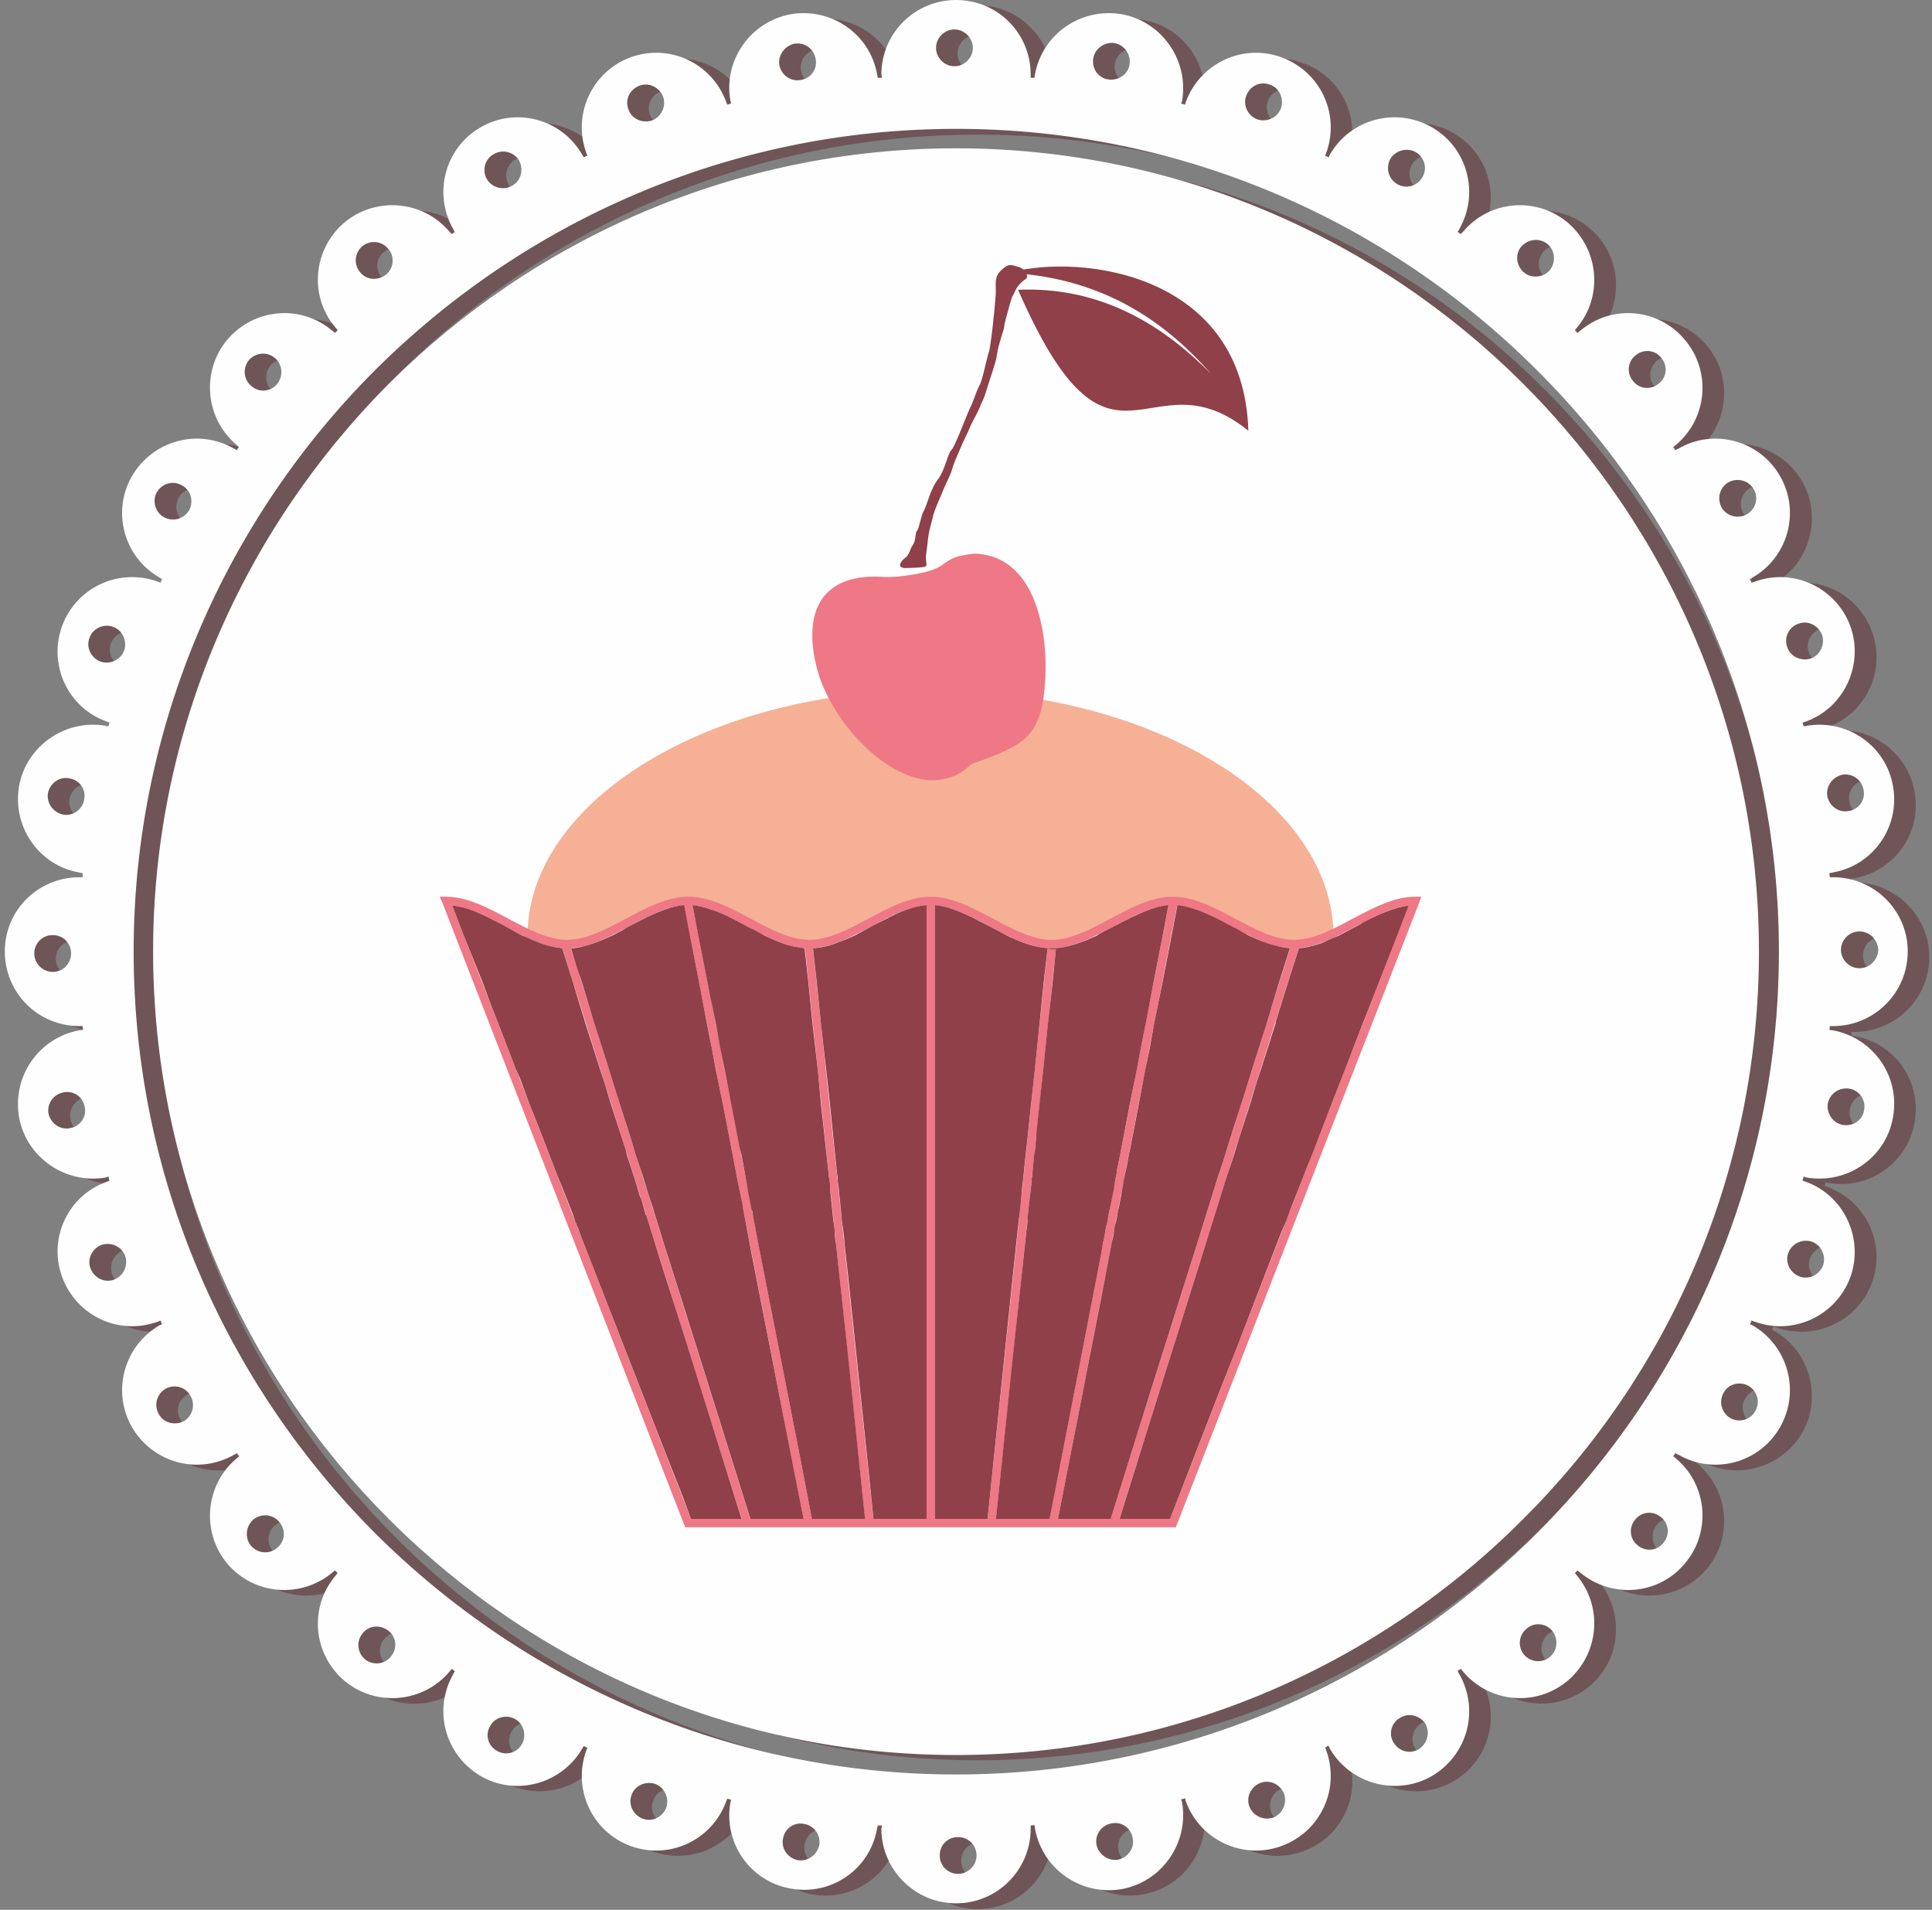 <svg width="257" height="254" viewBox="0 0 257 254" fill="none" xmlns="http://www.w3.org/2000/svg">
<rect x="0" y="0" width="257" height="254" fill="#808080" stroke="none"/>
<path opacity="0.5" fill-rule="evenodd" clip-rule="evenodd" d="M139.971 11.051L140.53 11.121C140.53 10.981 140.53 10.841 140.53 10.701C141.509 5.316 146.685 1.678 152.071 2.658C157.457 3.567 161.024 8.743 160.115 14.129C160.068 14.269 160.045 14.409 160.045 14.548L160.534 14.688C160.581 14.548 160.628 14.408 160.674 14.269C162.493 9.163 168.228 6.505 173.334 8.393C178.51 10.212 181.168 15.947 179.28 21.053C179.233 21.193 179.186 21.333 179.14 21.473L179.629 21.683C179.676 21.543 179.723 21.426 179.769 21.333C182.567 16.577 188.582 14.968 193.339 17.696C198.095 20.424 199.704 26.509 196.976 31.195C196.929 31.335 196.859 31.475 196.766 31.615L197.186 31.895C197.279 31.802 197.372 31.685 197.465 31.545C200.963 27.348 207.258 26.789 211.454 30.356C215.651 33.853 216.141 40.148 212.644 44.345C212.55 44.438 212.457 44.531 212.364 44.625L212.713 44.974C212.807 44.881 212.923 44.788 213.063 44.695C217.26 41.197 223.485 41.757 227.052 45.954C230.549 50.15 229.99 56.376 225.793 59.943C225.7 60.036 225.583 60.106 225.444 60.153L225.793 60.572C225.886 60.526 226.003 60.456 226.143 60.362C230.899 57.635 236.915 59.243 239.712 63.999C242.44 68.756 240.761 74.841 236.075 77.569C235.935 77.615 235.795 77.685 235.655 77.779L235.935 78.198C236.029 78.152 236.145 78.105 236.285 78.058C241.461 76.17 247.126 78.828 249.015 84.004C250.904 89.18 248.246 94.845 243.07 96.734C242.93 96.78 242.79 96.827 242.65 96.874C242.697 97.014 242.743 97.177 242.79 97.363C242.93 97.317 243.07 97.293 243.21 97.293C248.595 96.314 253.771 99.951 254.681 105.337C255.66 110.723 252.093 115.829 246.637 116.808C246.497 116.855 246.357 116.878 246.217 116.878C246.264 117.064 246.287 117.228 246.287 117.368C246.427 117.368 246.567 117.368 246.707 117.368C252.163 117.368 256.639 121.844 256.639 127.3C256.639 132.755 252.163 137.232 246.707 137.232C246.567 137.232 246.427 137.232 246.287 137.232V137.722C246.38 137.722 246.497 137.745 246.637 137.792C252.093 138.701 255.66 143.877 254.681 149.263C253.771 154.648 248.595 158.285 243.21 157.306C243.07 157.306 242.953 157.283 242.86 157.236L242.72 157.726C242.813 157.773 242.93 157.819 243.07 157.866C248.246 159.754 250.904 165.42 249.015 170.596C247.126 175.702 241.461 178.36 236.285 176.541C236.145 176.494 236.029 176.448 235.935 176.401L235.725 176.821C235.819 176.914 235.935 176.984 236.075 177.031C240.761 179.759 242.44 185.844 239.712 190.6C236.915 195.286 230.899 196.965 226.143 194.237C226.003 194.144 225.886 194.051 225.793 193.957L225.444 194.377C225.583 194.47 225.7 194.564 225.793 194.657C229.99 198.224 230.549 204.449 227.052 208.646C223.485 212.843 217.26 213.402 213.063 209.905C212.923 209.812 212.807 209.695 212.713 209.555L212.364 209.975C212.457 210.068 212.55 210.161 212.644 210.255C216.141 214.451 215.651 220.746 211.454 224.244C207.258 227.741 200.963 227.251 197.465 223.055C197.372 222.915 197.279 222.798 197.186 222.705L196.766 222.985C196.859 223.125 196.929 223.241 196.976 223.334C199.704 228.091 198.095 234.176 193.339 236.904C188.582 239.632 182.567 238.023 179.769 233.267C179.723 233.173 179.676 233.057 179.629 232.917C179.443 232.963 179.28 233.033 179.14 233.127C179.186 233.267 179.233 233.406 179.28 233.546C181.168 238.652 178.51 244.388 173.334 246.206C168.228 248.095 162.493 245.437 160.674 240.331C160.628 240.191 160.581 240.051 160.534 239.911C160.348 239.958 160.185 240.005 160.045 240.051C160.045 240.191 160.068 240.331 160.115 240.471C161.024 245.857 157.457 250.963 152.071 251.942C146.685 252.921 141.509 249.284 140.53 243.898C140.53 243.758 140.53 243.618 140.53 243.479C140.344 243.479 140.157 243.502 139.971 243.548C139.971 243.688 139.971 243.828 139.971 243.968C139.971 249.424 135.564 253.9 130.038 253.9C124.583 253.9 120.176 249.424 120.176 243.968C120.176 243.828 120.176 243.688 120.176 243.548L119.617 243.479C119.617 243.618 119.617 243.758 119.617 243.898C118.637 249.284 113.461 252.921 108.076 251.942C102.69 250.963 99.123 245.857 100.032 240.471C100.079 240.331 100.102 240.191 100.102 240.051L99.612 239.911C99.566 240.051 99.519 240.191 99.472 240.331C97.654 245.437 91.918 248.095 86.812 246.206C81.636 244.388 78.978 238.652 80.867 233.546C80.914 233.406 80.96 233.267 81.007 233.127L80.517 232.917C80.471 233.057 80.424 233.173 80.377 233.267C77.58 238.023 71.564 239.632 66.808 236.904C62.052 234.176 60.443 228.091 63.171 223.334C63.218 223.241 63.288 223.125 63.381 222.985L62.961 222.705C62.868 222.798 62.775 222.915 62.681 223.055C59.184 227.251 52.889 227.811 48.692 224.244C44.496 220.746 44.006 214.451 47.503 210.255C47.596 210.161 47.69 210.068 47.783 209.975L47.433 209.555C47.34 209.695 47.224 209.812 47.084 209.905C42.887 213.402 36.662 212.843 33.095 208.646C29.597 204.449 30.157 198.224 34.354 194.657C34.447 194.564 34.563 194.47 34.703 194.377L34.354 193.957C34.26 194.051 34.144 194.144 34.004 194.237C29.248 196.965 23.232 195.356 20.505 190.6C17.707 185.844 19.385 179.759 24.072 177.031C24.212 176.984 24.351 176.914 24.491 176.821C24.398 176.681 24.328 176.518 24.282 176.331C24.142 176.425 24.002 176.494 23.862 176.541C18.686 178.36 13.02 175.702 11.132 170.596C9.243 165.42 11.901 159.754 17.077 157.866C17.217 157.819 17.357 157.773 17.497 157.726C17.45 157.586 17.404 157.423 17.357 157.236C17.217 157.283 17.077 157.306 16.937 157.306C11.552 158.285 6.376 154.648 5.466 149.263C4.487 143.877 8.054 138.701 13.51 137.792C13.65 137.745 13.79 137.722 13.93 137.722C13.883 137.535 13.86 137.372 13.86 137.232C13.72 137.232 13.58 137.232 13.44 137.232C7.984 137.232 3.508 132.755 3.508 127.3C3.508 121.844 7.984 117.368 13.44 117.368C13.58 117.368 13.72 117.368 13.86 117.368V116.878C13.766 116.831 13.65 116.808 13.51 116.808C8.054 115.829 4.487 110.723 5.466 105.337C6.376 99.951 11.552 96.314 16.937 97.293C17.077 97.293 17.194 97.317 17.287 97.363L17.427 96.874C17.334 96.827 17.217 96.78 17.077 96.734C11.901 94.845 9.243 89.18 11.132 84.004C13.02 78.828 18.686 76.17 23.862 78.058C24.002 78.105 24.118 78.152 24.212 78.198L24.421 77.779C24.328 77.685 24.212 77.615 24.072 77.569C19.385 74.841 17.707 68.756 20.505 63.999C23.232 59.243 29.248 57.635 34.004 60.362C34.144 60.456 34.26 60.526 34.354 60.572L34.703 60.153C34.563 60.106 34.447 60.036 34.354 59.943C30.157 56.376 29.597 50.15 33.095 45.954C36.662 41.757 42.887 41.197 47.084 44.695C47.224 44.788 47.34 44.881 47.433 44.974L47.783 44.625C47.69 44.531 47.596 44.438 47.503 44.345C44.006 40.148 44.496 33.853 48.692 30.356C52.889 26.789 59.184 27.348 62.681 31.545C62.775 31.685 62.868 31.802 62.961 31.895L63.381 31.615C63.288 31.475 63.218 31.358 63.171 31.265C60.443 26.509 62.052 20.424 66.808 17.696C71.564 14.968 77.58 16.577 80.308 21.333C80.401 21.426 80.471 21.543 80.517 21.683L81.007 21.473C80.96 21.333 80.914 21.193 80.867 21.053C78.978 15.947 81.636 10.212 86.812 8.393C91.918 6.505 97.654 9.163 99.472 14.269C99.519 14.408 99.566 14.548 99.612 14.688C99.799 14.642 99.962 14.595 100.102 14.548C100.102 14.409 100.079 14.269 100.032 14.129C99.123 8.743 102.69 3.567 108.076 2.658C113.461 1.678 118.637 5.316 119.617 10.701C119.617 10.841 119.64 10.981 119.687 11.121C119.826 11.121 119.99 11.098 120.176 11.051C120.176 10.911 120.176 10.771 120.176 10.631C120.176 5.176 124.583 0.699 130.038 0.699C135.564 0.699 139.971 5.176 139.971 10.631C139.971 10.771 139.971 10.911 139.971 11.051ZM108.565 6.575C107.236 6.784 106.327 8.043 106.537 9.372C106.817 10.701 108.076 11.611 109.405 11.401C110.734 11.121 111.643 9.862 111.363 8.533C111.153 7.204 109.894 6.295 108.565 6.575ZM87.931 12.17C86.672 12.59 85.973 13.989 86.463 15.248C86.952 16.577 88.351 17.206 89.61 16.717C90.869 16.297 91.499 14.898 91.079 13.569C90.589 12.31 89.191 11.681 87.931 12.17ZM207.398 204.589C187.533 224.453 160.185 236.694 130.038 236.694C99.962 236.694 72.614 224.453 52.749 204.589C32.955 184.795 20.644 157.446 20.644 127.3C20.644 97.153 32.955 69.805 52.749 50.011C72.614 30.146 99.962 17.906 130.038 17.906C160.185 17.906 187.533 30.146 207.398 50.011C227.192 69.805 239.502 97.153 239.502 127.3C239.502 157.446 227.192 184.795 207.398 204.589ZM130.038 234.106C100.662 234.106 73.942 222.145 54.638 202.77C35.263 183.396 23.232 156.747 23.232 127.3C23.232 97.853 35.263 71.204 54.638 51.829C73.942 32.454 100.662 20.494 130.038 20.494C159.485 20.494 186.204 32.454 205.509 51.829C224.884 71.204 236.915 97.853 236.915 127.3C236.915 156.747 224.884 183.396 205.509 202.77C186.204 222.145 159.485 234.106 130.038 234.106ZM35.962 48.612C35.123 49.661 35.263 51.2 36.312 52.109C37.361 52.948 38.9 52.808 39.739 51.759C40.649 50.78 40.509 49.241 39.46 48.332C38.41 47.492 36.872 47.632 35.962 48.612ZM23.792 66.168C23.092 67.357 23.512 68.826 24.631 69.525C25.82 70.225 27.359 69.805 27.989 68.616C28.688 67.427 28.268 65.958 27.079 65.258C25.96 64.629 24.421 64.979 23.792 66.168ZM14.769 85.543C14.279 86.871 14.979 88.27 16.238 88.69C17.497 89.18 18.896 88.48 19.385 87.221C19.805 85.962 19.175 84.563 17.916 84.074C16.657 83.654 15.259 84.284 14.769 85.543ZM9.243 106.246C9.033 107.575 9.943 108.834 11.272 109.044C12.601 109.324 13.86 108.415 14.069 107.086C14.349 105.757 13.44 104.498 12.111 104.218C10.782 104.008 9.523 104.917 9.243 106.246ZM7.425 127.51C7.425 128.839 8.544 129.958 9.873 129.958C11.272 129.958 12.321 128.839 12.321 127.51C12.321 126.181 11.272 125.062 9.873 125.062C8.544 125.062 7.425 126.181 7.425 127.51ZM9.383 148.843C9.593 150.172 10.852 151.011 12.181 150.801C13.51 150.591 14.419 149.263 14.139 147.934C13.93 146.605 12.671 145.765 11.342 145.975C10.013 146.185 9.103 147.514 9.383 148.843ZM14.909 169.477C15.399 170.736 16.797 171.365 18.056 170.945C19.315 170.456 20.015 169.057 19.525 167.798C19.036 166.539 17.637 165.839 16.378 166.329C15.119 166.749 14.489 168.148 14.909 169.477ZM24.002 188.781C24.701 189.971 26.17 190.39 27.359 189.691C28.478 189.061 28.898 187.522 28.268 186.333C27.569 185.214 26.03 184.795 24.911 185.494C23.722 186.124 23.302 187.662 24.002 188.781ZM36.312 206.268C37.151 207.317 38.69 207.457 39.739 206.617C40.788 205.708 40.928 204.169 40.019 203.12C39.18 202.141 37.641 202.001 36.592 202.84C35.543 203.75 35.403 205.289 36.312 206.268ZM51.42 221.376C52.469 222.215 54.008 222.145 54.847 221.096C55.757 220.047 55.617 218.508 54.568 217.599C53.519 216.759 51.98 216.899 51.14 217.949C50.231 218.998 50.371 220.537 51.42 221.376ZM68.976 233.616C70.096 234.316 71.634 233.896 72.334 232.707C72.963 231.518 72.544 230.049 71.424 229.35C70.235 228.72 68.767 229.07 68.067 230.259C67.368 231.448 67.787 232.917 68.976 233.616ZM88.351 242.639C89.61 243.059 91.009 242.429 91.499 241.17C91.918 239.841 91.289 238.442 90.03 238.023C88.771 237.533 87.372 238.163 86.882 239.492C86.393 240.751 87.092 242.15 88.351 242.639ZM108.985 248.095C110.314 248.305 111.573 247.465 111.853 246.136C112.063 244.807 111.153 243.548 109.824 243.269C108.495 243.059 107.236 243.968 107.027 245.297C106.817 246.626 107.656 247.885 108.985 248.095ZM130.318 249.913C131.647 249.913 132.766 248.794 132.766 247.465C132.766 246.136 131.647 245.017 130.318 245.017C128.919 245.017 127.87 246.136 127.87 247.465C127.87 248.864 128.919 249.913 130.318 249.913ZM151.582 248.025C152.91 247.815 153.82 246.556 153.61 245.157C153.33 243.828 152.071 242.989 150.742 243.199C149.413 243.409 148.504 244.738 148.784 246.066C148.994 247.395 150.253 248.235 151.582 248.025ZM172.215 242.429C173.474 242.01 174.174 240.611 173.684 239.282C173.195 238.023 171.796 237.393 170.537 237.883C169.278 238.303 168.648 239.701 169.068 240.961C169.557 242.289 170.956 242.919 172.215 242.429ZM191.59 233.406C192.779 232.707 193.129 231.238 192.499 230.049C191.8 228.86 190.331 228.44 189.142 229.14C187.953 229.839 187.533 231.308 188.233 232.497C188.932 233.686 190.401 234.036 191.59 233.406ZM209.076 221.096C210.126 220.187 210.265 218.648 209.356 217.669C208.517 216.62 206.978 216.48 205.929 217.319C204.88 218.228 204.74 219.767 205.649 220.816C206.488 221.796 208.027 221.935 209.076 221.096ZM224.184 205.918C225.024 204.939 224.884 203.4 223.835 202.491C222.786 201.651 221.247 201.791 220.407 202.77C219.568 203.82 219.638 205.358 220.687 206.268C221.736 207.107 223.275 206.967 224.184 205.918ZM236.355 188.432C237.054 187.243 236.635 185.774 235.516 185.074C234.327 184.375 232.788 184.795 232.158 185.984C231.459 187.103 231.878 188.642 232.998 189.341C234.187 189.971 235.725 189.551 236.355 188.432ZM245.378 169.057C245.867 167.728 245.168 166.329 243.909 165.909C242.65 165.42 241.251 166.049 240.761 167.378C240.342 168.637 240.971 170.036 242.23 170.456C243.489 170.946 244.888 170.316 245.378 169.057ZM250.904 148.353C251.113 147.024 250.204 145.765 248.875 145.555C247.546 145.276 246.287 146.185 246.077 147.514C245.798 148.843 246.707 150.102 248.036 150.382C249.365 150.591 250.624 149.682 250.904 148.353ZM252.722 127.09C252.722 125.691 251.603 124.642 250.274 124.642C248.875 124.642 247.826 125.691 247.826 127.09C247.826 128.419 248.875 129.538 250.274 129.538C251.603 129.538 252.722 128.419 252.722 127.09ZM250.764 105.757C250.554 104.428 249.295 103.588 247.966 103.798C246.637 104.008 245.728 105.267 246.007 106.596C246.217 107.925 247.476 108.834 248.805 108.624C250.134 108.345 251.043 107.086 250.764 105.757ZM245.238 85.123C244.748 83.864 243.349 83.234 242.09 83.654C240.831 84.144 240.132 85.543 240.622 86.802C241.111 88.061 242.51 88.76 243.769 88.27C245.028 87.781 245.658 86.382 245.238 85.123ZM236.145 65.748C235.446 64.629 233.977 64.209 232.788 64.909C231.669 65.538 231.249 67.077 231.878 68.196C232.578 69.385 234.117 69.805 235.236 69.106C236.425 68.476 236.845 66.937 236.145 65.748ZM223.835 48.262C222.995 47.283 221.457 47.143 220.407 47.982C219.358 48.891 219.218 50.43 220.128 51.409C220.967 52.459 222.506 52.599 223.555 51.759C224.604 50.85 224.744 49.311 223.835 48.262ZM208.727 33.224C207.677 32.314 206.139 32.454 205.299 33.503C204.39 34.553 204.53 36.091 205.579 36.931C206.628 37.84 208.167 37.7 209.006 36.651C209.916 35.602 209.776 34.063 208.727 33.224ZM191.17 20.983C190.051 20.284 188.513 20.703 187.813 21.893C187.184 23.012 187.533 24.55 188.722 25.25C189.911 25.879 191.38 25.53 192.08 24.341C192.779 23.152 192.359 21.683 191.17 20.983ZM171.796 11.96C170.537 11.541 169.138 12.17 168.648 13.429C168.228 14.688 168.858 16.157 170.117 16.577C171.376 17.066 172.775 16.367 173.264 15.108C173.754 13.849 173.055 12.45 171.796 11.96ZM151.162 6.505C149.833 6.225 148.574 7.134 148.294 8.463C148.084 9.792 148.994 11.051 150.323 11.331C151.651 11.541 152.91 10.631 153.12 9.302C153.33 7.974 152.491 6.715 151.162 6.505ZM68.557 21.193C67.368 21.893 67.018 23.361 67.647 24.55C68.347 25.74 69.816 26.089 71.005 25.46C72.194 24.76 72.614 23.291 71.914 22.102C71.215 20.913 69.746 20.564 68.557 21.193ZM51.071 33.503C50.021 34.343 49.881 35.882 50.791 36.931C51.63 37.98 53.169 38.12 54.218 37.281C55.267 36.371 55.407 34.832 54.498 33.783C53.658 32.734 52.12 32.664 51.071 33.503ZM129.829 4.686C128.5 4.686 127.381 5.735 127.381 7.134C127.381 8.463 128.5 9.582 129.829 9.582C131.227 9.582 132.277 8.463 132.277 7.134C132.277 5.735 131.227 4.686 129.829 4.686Z" fill="#5F2B31"/>
<path fill-rule="evenodd" clip-rule="evenodd" d="M137.103 10.352H137.593C137.64 10.212 137.663 10.072 137.663 9.932C138.642 4.546 143.748 0.979 149.204 1.889C154.59 2.868 158.157 8.044 157.248 13.429C157.201 13.523 157.154 13.639 157.108 13.779L157.667 13.919C157.667 13.779 157.691 13.663 157.737 13.569C159.626 8.393 165.361 5.735 170.467 7.624C175.643 9.513 178.301 15.178 176.413 20.354C176.366 20.447 176.319 20.564 176.273 20.704L176.762 20.914C176.809 20.82 176.856 20.704 176.902 20.564C179.63 15.808 185.715 14.199 190.472 16.927C195.228 19.655 196.837 25.74 194.109 30.496C194.015 30.636 193.945 30.753 193.899 30.846L194.318 31.126C194.412 31.032 194.505 30.939 194.598 30.846C198.096 26.649 204.321 26.09 208.517 29.587C212.714 33.154 213.274 39.379 209.776 43.576C209.683 43.669 209.59 43.786 209.497 43.925L209.846 44.275C209.94 44.182 210.056 44.089 210.196 43.995C214.393 40.428 220.618 40.988 224.115 45.184C227.682 49.381 227.123 55.676 222.926 59.173C222.833 59.267 222.716 59.36 222.576 59.453L222.856 59.873C222.996 59.78 223.136 59.71 223.276 59.663C227.962 56.935 234.047 58.544 236.775 63.3C239.503 67.987 237.894 74.072 233.138 76.8C233.045 76.893 232.928 76.963 232.788 77.01L232.998 77.499C233.138 77.453 233.278 77.406 233.418 77.359C238.524 75.471 244.259 78.129 246.148 83.305C247.966 88.411 245.308 94.146 240.202 95.965C240.063 96.011 239.923 96.058 239.783 96.105C239.829 96.291 239.876 96.454 239.923 96.594C240.063 96.594 240.202 96.571 240.342 96.524C245.728 95.615 250.904 99.182 251.813 104.568C252.793 109.954 249.155 115.13 243.77 116.039C243.63 116.085 243.49 116.109 243.35 116.109C243.35 116.295 243.373 116.482 243.42 116.668C243.56 116.668 243.7 116.668 243.84 116.668C249.295 116.668 253.772 121.075 253.772 126.531C253.772 132.056 249.295 136.463 243.84 136.463C243.7 136.463 243.56 136.463 243.42 136.463L243.35 136.952C243.49 136.999 243.63 137.022 243.77 137.022C249.155 138.002 252.793 143.108 251.813 148.563C250.904 153.949 245.728 157.516 240.342 156.607C240.202 156.56 240.063 156.514 239.923 156.467L239.783 157.027C239.923 157.073 240.063 157.12 240.202 157.167C245.308 158.985 247.966 164.721 246.148 169.827C244.259 175.003 238.524 177.66 233.418 175.772C233.278 175.725 233.138 175.679 232.998 175.632L232.788 176.122C232.928 176.168 233.045 176.215 233.138 176.262C237.894 179.059 239.503 185.075 236.775 189.831C234.047 194.587 227.962 196.196 223.276 193.468C223.136 193.421 222.996 193.351 222.856 193.258L222.576 193.678C222.716 193.771 222.833 193.864 222.926 193.958C227.123 197.455 227.682 203.75 224.115 207.947C220.618 212.143 214.393 212.633 210.196 209.136C210.056 209.042 209.94 208.949 209.846 208.856L209.497 209.206C209.59 209.299 209.683 209.415 209.776 209.555C213.274 213.752 212.714 219.977 208.517 223.544C204.321 227.042 198.096 226.482 194.598 222.285C194.505 222.192 194.412 222.076 194.318 221.936L193.899 222.215C193.945 222.355 194.015 222.495 194.109 222.635C196.837 227.391 195.228 233.407 190.472 236.204C185.715 238.932 179.63 237.254 176.902 232.567C176.856 232.427 176.786 232.288 176.692 232.148C176.552 232.241 176.413 232.334 176.273 232.427C176.319 232.521 176.366 232.637 176.413 232.777C178.301 237.953 175.643 243.619 170.467 245.507C165.361 247.396 159.626 244.738 157.737 239.562C157.691 239.422 157.667 239.282 157.667 239.142C157.481 239.235 157.294 239.282 157.108 239.282C157.154 239.422 157.201 239.562 157.248 239.702C158.157 245.088 154.59 250.263 149.204 251.243C143.748 252.152 138.642 248.585 137.663 243.129C137.663 242.989 137.64 242.849 137.593 242.709C137.453 242.756 137.29 242.779 137.103 242.779C137.103 242.919 137.103 243.059 137.103 243.199C137.103 248.655 132.697 253.131 127.171 253.131C121.716 253.131 117.239 248.655 117.239 243.199C117.286 243.059 117.309 242.919 117.309 242.779H116.749C116.749 242.873 116.726 242.989 116.679 243.129C115.77 248.585 110.594 252.152 105.208 251.173C99.823 250.263 96.186 245.088 97.165 239.702C97.211 239.562 97.235 239.445 97.235 239.352L96.745 239.212C96.698 239.305 96.652 239.422 96.605 239.562C94.717 244.738 89.051 247.396 83.875 245.507C78.769 243.619 76.111 237.953 78 232.777C78.046 232.637 78.093 232.521 78.14 232.427L77.65 232.218C77.603 232.311 77.534 232.427 77.44 232.567C74.712 237.254 68.627 238.932 63.941 236.204C59.185 233.407 57.576 227.391 60.304 222.635C60.35 222.495 60.42 222.379 60.514 222.285L60.094 221.936C60.001 222.076 59.907 222.192 59.814 222.285C56.317 226.482 50.022 227.042 45.825 223.544C41.628 219.977 41.069 213.752 44.636 209.555C44.729 209.415 44.823 209.299 44.916 209.206L44.566 208.856C44.426 208.949 44.31 209.042 44.216 209.136C40.02 212.633 33.795 212.143 30.227 207.947C26.73 203.75 27.29 197.455 31.486 193.958C31.58 193.864 31.696 193.771 31.836 193.678L31.486 193.258C31.393 193.351 31.277 193.421 31.137 193.468C26.38 196.196 20.365 194.587 17.567 189.831C14.839 185.075 16.448 179.059 21.204 176.262C21.344 176.215 21.461 176.168 21.554 176.122C21.508 175.935 21.438 175.772 21.344 175.632C21.251 175.679 21.134 175.725 20.995 175.772C15.819 177.66 10.153 175.003 8.265 169.827C6.376 164.721 9.034 158.985 14.21 157.167C14.35 157.12 14.466 157.073 14.56 157.027C14.513 156.84 14.466 156.654 14.42 156.467C14.326 156.514 14.21 156.56 14.07 156.607C8.684 157.516 3.508 153.949 2.529 148.563C1.62 143.108 5.187 138.002 10.573 137.022C10.713 137.022 10.876 136.999 11.062 136.952C11.016 136.813 10.992 136.649 10.992 136.463C10.853 136.463 10.713 136.463 10.573 136.463C5.047 136.463 0.641 132.056 0.641 126.531C0.641 121.075 5.047 116.668 10.573 116.668C10.713 116.668 10.853 116.668 10.992 116.668V116.109C10.853 116.109 10.713 116.085 10.573 116.039C5.187 115.13 1.62 109.954 2.529 104.568C3.508 99.182 8.684 95.615 14.07 96.524C14.163 96.571 14.28 96.594 14.42 96.594L14.56 96.105C14.42 96.058 14.303 96.011 14.21 95.965C9.034 94.146 6.376 88.411 8.265 83.235C10.153 78.129 15.819 75.471 20.995 77.359C21.134 77.406 21.251 77.453 21.344 77.499L21.554 77.01C21.461 76.963 21.344 76.893 21.204 76.8C16.448 74.072 14.839 67.987 17.567 63.3C20.365 58.544 26.38 56.935 31.137 59.663C31.277 59.71 31.393 59.78 31.486 59.873L31.766 59.453C31.673 59.36 31.58 59.267 31.486 59.173C27.29 55.676 26.73 49.381 30.227 45.184C33.795 40.988 40.02 40.428 44.216 43.995C44.356 44.089 44.473 44.182 44.566 44.275L44.916 43.925C44.823 43.786 44.729 43.669 44.636 43.576C41.069 39.379 41.628 33.154 45.825 29.587C50.022 26.09 56.317 26.649 59.814 30.846C59.907 30.939 60.001 31.032 60.094 31.126L60.514 30.846C60.42 30.753 60.35 30.636 60.304 30.496C57.576 25.74 59.185 19.655 63.941 16.927C68.627 14.199 74.712 15.808 77.44 20.564C77.534 20.704 77.603 20.82 77.65 20.914L78.14 20.704C78.093 20.61 78.046 20.494 78 20.354C76.111 15.178 78.769 9.513 83.875 7.624C89.051 5.735 94.717 8.393 96.605 13.569C96.652 13.709 96.698 13.826 96.745 13.919C96.932 13.872 97.095 13.826 97.235 13.779C97.235 13.639 97.211 13.523 97.165 13.429C96.186 8.044 99.823 2.868 105.208 1.889C110.594 0.979 115.77 4.546 116.679 9.932C116.726 10.072 116.749 10.212 116.749 10.352C116.936 10.352 117.122 10.352 117.309 10.352C117.309 10.212 117.286 10.072 117.239 9.932C117.239 4.407 121.716 0 127.171 0C132.697 0 137.103 4.407 137.103 9.932C137.103 10.072 137.103 10.212 137.103 10.352ZM105.698 5.805C104.369 6.085 103.46 7.344 103.67 8.673C103.949 10.002 105.208 10.911 106.537 10.632C107.866 10.422 108.776 9.163 108.496 7.834C108.286 6.505 107.027 5.596 105.698 5.805ZM85.064 11.401C83.735 11.891 83.106 13.29 83.596 14.549C84.015 15.808 85.414 16.437 86.743 16.017C88.002 15.528 88.632 14.129 88.212 12.87C87.722 11.611 86.323 10.911 85.064 11.401ZM204.461 203.89C184.666 223.684 157.318 235.995 127.171 235.995C97.095 235.995 69.746 223.684 49.882 203.89C30.087 184.025 17.777 156.677 17.777 126.531C17.777 96.454 30.087 69.036 49.882 49.241C69.746 29.447 97.095 17.137 127.171 17.137C157.318 17.137 184.666 29.447 204.461 49.241C224.325 69.036 236.635 96.454 236.635 126.531C236.635 156.677 224.325 184.025 204.461 203.89ZM127.171 233.407C97.794 233.407 71.075 221.376 51.7 202.001C32.396 182.696 20.365 155.977 20.365 126.531C20.365 97.154 32.396 70.435 51.7 51.06C71.075 31.755 97.794 19.724 127.171 19.724C156.618 19.724 183.337 31.755 202.642 51.06C222.017 70.435 233.977 97.154 233.977 126.531C233.977 155.977 222.017 182.696 202.642 202.001C183.337 221.376 156.618 233.407 127.171 233.407ZM33.095 47.912C32.256 48.962 32.396 50.5 33.445 51.34C34.424 52.249 36.033 52.109 36.872 51.06C37.712 50.011 37.572 48.472 36.592 47.633C35.543 46.723 34.004 46.863 33.095 47.912ZM20.855 65.469C20.225 66.588 20.645 68.126 21.764 68.756C22.953 69.455 24.422 69.036 25.121 67.917C25.821 66.728 25.401 65.189 24.212 64.559C23.023 63.86 21.554 64.279 20.855 65.469ZM11.902 84.843C11.412 86.102 12.112 87.501 13.371 87.991C14.63 88.41 16.029 87.781 16.518 86.522C16.938 85.263 16.308 83.794 15.049 83.374C13.79 82.885 12.321 83.584 11.902 84.843ZM6.376 105.477C6.166 106.806 7.076 108.065 8.405 108.345C9.733 108.555 10.992 107.645 11.202 106.316C11.482 104.988 10.573 103.729 9.244 103.519C7.915 103.239 6.656 104.148 6.376 105.477ZM4.558 126.81C4.558 128.139 5.677 129.258 7.006 129.258C8.405 129.258 9.454 128.139 9.454 126.81C9.454 125.411 8.405 124.362 7.006 124.362C5.677 124.362 4.558 125.411 4.558 126.81ZM6.446 148.074C6.726 149.403 7.985 150.312 9.314 150.032C10.643 149.822 11.552 148.563 11.272 147.234C11.062 145.905 9.803 144.996 8.474 145.276C7.146 145.486 6.236 146.745 6.446 148.074ZM12.042 168.707C12.531 169.967 13.93 170.666 15.189 170.176C16.448 169.687 17.078 168.288 16.658 167.029C16.168 165.77 14.77 165.14 13.511 165.56C12.252 166.05 11.552 167.448 12.042 168.707ZM21.134 188.082C21.764 189.271 23.303 189.621 24.492 188.992C25.611 188.292 26.031 186.823 25.331 185.634C24.702 184.445 23.163 184.025 21.974 184.725C20.855 185.424 20.435 186.893 21.134 188.082ZM33.375 205.569C34.284 206.618 35.823 206.758 36.872 205.848C37.921 205.009 38.061 203.47 37.152 202.421C36.313 201.372 34.774 201.232 33.725 202.071C32.675 202.981 32.536 204.519 33.375 205.569ZM48.553 220.677C49.602 221.516 51.141 221.376 51.98 220.327C52.89 219.278 52.75 217.739 51.7 216.9C50.651 216.06 49.113 216.13 48.273 217.179C47.364 218.229 47.504 219.767 48.553 220.677ZM66.109 232.847C67.228 233.547 68.767 233.127 69.397 232.008C70.096 230.819 69.676 229.28 68.557 228.65C67.368 227.951 65.829 228.371 65.2 229.56C64.501 230.679 64.92 232.218 66.109 232.847ZM85.484 241.87C86.743 242.36 88.142 241.66 88.632 240.401C89.051 239.142 88.422 237.743 87.163 237.254C85.904 236.834 84.435 237.463 84.015 238.722C83.525 239.981 84.225 241.38 85.484 241.87ZM106.118 247.396C107.447 247.606 108.706 246.696 108.986 245.367C109.195 244.038 108.286 242.779 106.957 242.569C105.628 242.29 104.369 243.199 104.159 244.528C103.88 245.857 104.789 247.116 106.118 247.396ZM127.451 249.214C128.78 249.214 129.899 248.095 129.899 246.766C129.899 245.367 128.78 244.318 127.451 244.318C126.052 244.318 125.003 245.367 125.003 246.766C125.003 248.095 126.052 249.214 127.451 249.214ZM148.714 247.326C150.043 247.046 150.953 245.787 150.673 244.458C150.463 243.129 149.204 242.22 147.875 242.5C146.546 242.709 145.637 243.968 145.847 245.297C146.126 246.626 147.385 247.536 148.714 247.326ZM169.348 241.73C170.607 241.24 171.237 239.842 170.817 238.583C170.327 237.324 168.928 236.624 167.669 237.114C166.41 237.603 165.711 239.002 166.201 240.261C166.69 241.52 168.089 242.15 169.348 241.73ZM188.723 232.637C189.842 231.938 190.262 230.469 189.632 229.28C188.933 228.161 187.394 227.741 186.275 228.441C185.086 229.07 184.666 230.609 185.366 231.728C186.065 232.917 187.534 233.337 188.723 232.637ZM206.209 220.327C207.188 219.488 207.328 217.949 206.489 216.9C205.65 215.85 204.041 215.711 203.062 216.62C202.012 217.459 201.873 218.998 202.712 220.047C203.621 221.096 205.16 221.236 206.209 220.327ZM221.247 205.219C222.157 204.17 222.017 202.631 220.968 201.792C219.918 200.882 218.38 201.022 217.54 202.071C216.631 203.12 216.771 204.659 217.82 205.499C218.869 206.408 220.408 206.268 221.247 205.219ZM233.488 187.663C234.187 186.474 233.768 185.005 232.578 184.305C231.459 183.676 229.921 184.025 229.291 185.215C228.592 186.404 229.011 187.872 230.13 188.572C231.319 189.271 232.858 188.852 233.488 187.663ZM242.511 168.288C242.93 167.029 242.301 165.63 241.042 165.14C239.783 164.721 238.384 165.35 237.894 166.609C237.405 167.868 238.104 169.267 239.363 169.757C240.622 170.246 242.021 169.547 242.511 168.288ZM247.966 147.654C248.246 146.325 247.337 144.996 246.008 144.786C244.679 144.576 243.42 145.416 243.14 146.745C242.93 148.074 243.84 149.403 245.169 149.612C246.498 149.822 247.757 148.983 247.966 147.654ZM249.855 126.321C249.785 124.992 248.736 123.873 247.337 123.873C246.008 123.873 244.889 124.992 244.889 126.321C244.889 127.65 246.008 128.769 247.337 128.769C248.736 128.769 249.785 127.65 249.855 126.321ZM247.896 105.057C247.687 103.729 246.428 102.819 245.099 103.029C243.77 103.309 242.86 104.568 243.07 105.897C243.35 107.226 244.609 108.135 245.938 107.855C247.267 107.645 248.176 106.386 247.896 105.057ZM242.371 84.424C241.881 83.165 240.482 82.465 239.223 82.955C237.964 83.374 237.265 84.773 237.754 86.102C238.174 87.361 239.643 87.991 240.902 87.571C242.161 87.082 242.79 85.683 242.371 84.424ZM233.278 65.049C232.578 63.86 231.11 63.51 229.921 64.14C228.731 64.839 228.382 66.308 229.011 67.497C229.711 68.686 231.18 69.036 232.369 68.406C233.558 67.707 233.977 66.238 233.278 65.049ZM220.968 47.563C220.128 46.514 218.589 46.374 217.54 47.283C216.491 48.122 216.351 49.661 217.26 50.71C218.1 51.759 219.639 51.899 220.688 50.99C221.737 50.151 221.877 48.612 220.968 47.563ZM205.859 32.455C204.81 31.615 203.271 31.755 202.362 32.804C201.523 33.783 201.663 35.322 202.712 36.231C203.691 37.071 205.3 36.931 206.139 35.952C206.979 34.903 206.909 33.364 205.859 32.455ZM188.303 20.214C187.114 19.585 185.645 20.004 184.946 21.123C184.316 22.312 184.666 23.781 185.855 24.481C187.044 25.18 188.513 24.761 189.213 23.572C189.912 22.382 189.492 20.914 188.303 20.214ZM168.928 11.261C167.669 10.771 166.271 11.401 165.781 12.73C165.291 13.989 165.991 15.388 167.25 15.877C168.509 16.297 169.908 15.668 170.397 14.409C170.817 13.08 170.187 11.681 168.928 11.261ZM148.295 5.735C146.966 5.526 145.637 6.435 145.427 7.764C145.217 9.093 146.056 10.352 147.385 10.562C148.714 10.771 150.043 9.932 150.253 8.603C150.463 7.274 149.624 6.015 148.295 5.735ZM65.689 20.494C64.501 21.123 64.081 22.662 64.78 23.851C65.48 24.97 66.948 25.39 68.138 24.691C69.327 24.061 69.676 22.522 69.047 21.333C68.347 20.214 66.879 19.794 65.689 20.494ZM48.203 32.734C47.154 33.644 47.014 35.182 47.923 36.231C48.763 37.281 50.302 37.351 51.351 36.511C52.4 35.672 52.54 34.063 51.631 33.084C50.791 32.035 49.252 31.895 48.203 32.734ZM126.961 3.917C125.632 3.917 124.513 5.036 124.513 6.365C124.513 7.694 125.632 8.813 126.961 8.813C128.29 8.813 129.409 7.694 129.409 6.365C129.409 5.036 128.29 3.917 126.961 3.917Z" fill="#FEFEFE"/>
<path d="M166.06 57.284C165.431 36.371 143.888 33.713 134.375 36.231L134.445 36.371L134.515 36.301C146.056 37 154.449 42.106 161.094 49.73C153.82 42.316 145.426 38.12 135.424 38.539C147.944 67.147 152.701 46.513 166.06 57.284Z" fill="#8F4049"/>
<path d="M123.812 157.444C153.329 157.444 177.39 142.686 177.39 124.57C177.39 106.524 153.329 91.766 123.812 91.766C94.295 91.766 70.164 106.524 70.164 124.57C70.164 142.686 94.295 157.444 123.812 157.444Z" fill="#F6B096"/>
<path d="M131.508 46.931C131.788 46.371 132.347 40.776 132.417 39.657C132.627 37.698 131.928 36.789 133.676 35.53C134.376 35.04 134.795 35.32 135.565 35.53C136.194 35.67 137.034 36.789 136.404 37.139C136.194 37.279 135.844 37.488 135.425 38.048C135.005 38.608 135.005 38.887 134.655 39.447C134.515 39.727 133.606 43.014 133.606 43.224C133.606 43.783 133.256 44.483 133.047 45.322C132.767 46.231 132.627 47.071 132.557 47.49C132.557 47.91 131.578 50.708 131.228 51.897C130.878 53.086 130.669 53.296 130.319 54.205C129.969 55.045 129.549 55.674 129.13 56.583C128.78 57.493 128.081 58.752 127.591 60.011C127.031 61.27 126.822 61.829 126.612 62.529C126.402 63.298 125.702 64.487 125.213 65.816C124.653 67.075 124.164 68.264 124.094 68.754C123.954 69.313 123.464 70.922 123.394 72.181C123.254 73.51 123.114 73.79 123.184 74.559C123.324 75.259 123.184 75.399 122.905 75.399C122.695 75.469 121.366 75.538 120.317 75.538C119.267 75.469 119.827 74.629 120.387 74.21C121.016 73.79 121.016 73.02 121.436 72.461C121.855 71.901 121.716 70.782 121.995 70.572C122.275 70.293 122.485 68.614 122.905 67.915C123.324 67.145 123.814 64.907 124.793 63.718C125.702 62.529 126.052 60.36 126.542 59.871C127.031 59.451 128.78 54.695 129.06 54.205C129.34 53.786 129.969 51.757 130.319 51.198C130.669 50.638 131.368 47.211 131.508 46.931Z" fill="#8F4049"/>
<path d="M91.569 202.561H99.613H107.656H115.7H123.814H131.857H139.901H147.945H155.988C166.76 174.956 177.508 147.375 188.233 119.816C182.847 119.816 177.531 125.552 172.146 125.552C166.76 125.552 161.374 119.816 155.988 119.816C150.672 119.816 145.287 125.552 139.901 125.552C134.515 125.552 129.129 119.816 123.814 119.816C118.428 119.816 113.042 125.552 107.656 125.552C102.27 125.552 96.955 119.816 91.569 119.816C86.183 119.816 80.797 125.552 75.412 125.552C70.096 125.552 64.71 119.816 59.324 119.816C70.096 147.375 80.844 174.956 91.569 202.561Z" fill="#FEFEFE"/>
<path fill-rule="evenodd" clip-rule="evenodd" d="M91.149 203.122L91.009 202.772L58.834 120.027L58.484 119.258H59.324C62.121 119.258 64.919 120.727 67.647 122.196C70.305 123.594 72.893 124.993 75.411 124.993C77.999 124.993 80.587 123.594 83.245 122.196C85.973 120.727 88.771 119.258 91.568 119.258C94.366 119.258 97.164 120.727 99.892 122.196C102.48 123.594 105.138 124.993 107.656 124.993C110.244 124.993 112.832 123.594 115.49 122.196C118.217 120.727 120.945 119.258 123.813 119.258C126.611 119.258 129.339 120.727 132.137 122.196C134.725 123.594 137.382 124.993 139.9 124.993C142.418 124.993 145.076 123.594 147.664 122.196C150.462 120.727 153.19 119.258 155.988 119.258C158.856 119.258 161.583 120.727 164.311 122.196C166.969 123.594 169.557 124.993 172.145 124.993C174.663 124.993 177.321 123.594 179.909 122.196C182.707 120.727 185.435 119.258 188.232 119.258H189.072L188.792 120.027L156.547 202.772L156.407 203.122H91.149ZM91.918 202.003H155.638L187.393 120.447C185.085 120.657 182.777 121.916 180.399 123.175C177.671 124.644 174.943 126.112 172.075 126.112C169.277 126.112 166.55 124.644 163.752 123.175C161.164 121.776 158.506 120.377 155.988 120.377C153.47 120.377 150.812 121.776 148.224 123.175C145.426 124.644 142.698 126.112 139.9 126.112C137.033 126.112 134.305 124.644 131.577 123.175C128.919 121.776 126.331 120.377 123.743 120.377C121.225 120.377 118.567 121.776 115.979 123.175C113.181 124.644 110.454 126.112 107.656 126.112C104.788 126.112 102.06 124.644 99.332 123.175C96.674 121.776 94.086 120.377 91.499 120.377C88.98 120.377 86.323 121.776 83.734 123.175C81.007 124.644 78.209 126.112 75.411 126.112C72.613 126.112 69.816 124.644 67.088 123.175C64.779 121.916 62.401 120.657 60.163 120.447L91.918 202.003Z" fill="#EE7886"/>
<path d="M172.774 126.042L148.643 202.841L147.523 202.561L171.724 125.762L172.774 126.042Z" fill="#EE7886"/>
<path d="M156.687 119.886L140.6 202.84L139.48 202.631L155.568 119.676L156.687 119.886Z" fill="#EE7886"/>
<path d="M140.46 126.25L132.416 202.77L131.297 202.7L139.341 126.18L140.46 126.25Z" fill="#EE7886"/>
<path d="M123.254 202.491V119.816H124.373V202.491H123.254Z" fill="#EE7886"/>
<path d="M108.077 125.48L116.26 202.77L115.141 202.84L107.027 125.62L108.077 125.48Z" fill="#EE7886"/>
<path d="M91.99 119.605L108.148 202.63L107.028 202.84L90.871 119.815L91.99 119.605Z" fill="#EE7886"/>
<path d="M75.694 125.27L99.965 202.489L98.915 202.839L74.644 125.619L75.694 125.27Z" fill="#EE7886"/>
<path d="M77.86 136.043L76.741 132.406L76.181 130.517L74.783 126.111C73.594 125.971 72.474 125.691 71.285 125.202C70.912 125.062 70.539 124.898 70.166 124.712C69.933 124.619 69.7 124.525 69.467 124.432C68.674 124.012 67.905 123.593 67.159 123.173C66.459 122.8 65.783 122.45 65.13 122.124C63.452 121.285 61.843 120.585 60.164 120.445L61.703 124.432L64.151 130.517L65.13 133.175L66.249 136.043L68.627 142.198L69.187 143.457L70.376 146.675L71.705 150.032L74.083 156.187L74.573 157.376L75.132 158.775L76.181 161.433L76.531 162.482L76.881 163.322L77.301 164.441L77.65 165.35L88.212 192.419L90.8 198.994L91.919 202.001H93.878H98.634L93.878 186.753L90.8 176.961L88.212 168.847L85.974 161.643L85.904 161.573L85.274 159.405L85.134 159.125L84.505 157.027L84.435 156.817L83.945 155.278L83.386 153.599L83.246 152.97L81.218 146.675L80.378 143.877L79.819 142.198L77.86 136.043Z" fill="#8F4049"/>
<path d="M77.372 130.517L79.05 136.043L81.009 142.198L81.918 145.136L82.408 146.674L83.946 151.501L84.366 152.899L84.576 153.599L85.555 156.537L86.045 158.145L86.185 158.635L86.884 160.733L86.954 161.013L88.213 165.07L90.801 173.253L93.879 183.046L99.824 202.001H99.964H106.679H106.888L106.679 200.952L99.964 166.679L99.334 163.321L98.845 160.733L98.775 160.244L98.005 156.467L97.376 153.179L96.117 146.674L95.207 142.198L94.648 139.19L94.508 138.561L94.019 136.043L92.969 130.517L91.78 124.432L91.011 120.375C90.102 120.445 89.262 120.655 88.353 121.005C86.884 121.494 85.345 122.333 83.737 123.173C83.457 123.313 83.177 123.476 82.897 123.662C82.431 123.896 81.941 124.152 81.428 124.432C79.89 125.131 78.351 125.761 76.742 126.041C76.509 126.087 76.252 126.11 75.973 126.11L76.742 128.698L77.372 130.517Z" fill="#8F4049"/>
<path d="M95.207 136.043L95.766 139.19L96.396 142.198L97.235 146.674L98.354 152.48L98.634 153.599L98.844 154.718L99.403 157.796L99.473 158.285L99.963 160.803L100.103 161.153L100.173 161.713L100.592 163.951L106.677 195.076L108.006 202.001H112.833H115.071L112.833 180.528L111.224 165.56L111.084 164.58L111.014 163.461L110.874 162.482L110.734 161.223L110.455 158.495L110.385 157.306L110.245 156.397V156.327L109.195 146.674L108.776 142.198L108.426 139.19L108.076 136.043L107.517 130.517L107.027 126.11C106.747 126.064 106.444 126.017 106.118 125.971C104.649 125.761 103.18 125.131 101.711 124.432C101.152 124.105 100.592 123.802 100.033 123.523C99.8 123.429 99.566 123.313 99.333 123.173C97.725 122.333 96.116 121.424 94.507 120.935C93.714 120.655 92.922 120.468 92.129 120.375L92.898 124.432L94.087 130.517L94.507 132.685L95.207 136.043Z" fill="#8F4049"/>
<path d="M109.194 136.043L109.543 139.19L109.893 142.198L110.383 146.674L111.362 156.257L111.432 156.607V157.026L111.572 158.075V158.145L111.712 159.474L111.922 161.573L111.992 162.412L112.131 163.321L112.271 164.51L112.341 165.42L112.831 169.826L115.629 196.475L116.188 202.001H118.217H123.253V159.964V159.264V157.446V156.257V146.674V142.198V136.183V136.043V130.517V124.432V120.375C121.434 120.515 119.616 121.284 117.797 122.264C117.191 122.543 116.585 122.846 115.978 123.173C115.232 123.592 114.463 124.012 113.67 124.432C112.971 124.758 112.295 125.038 111.642 125.271C110.453 125.761 109.334 126.041 108.145 126.11L108.634 130.517L109.194 136.043Z" fill="#8F4049"/>
<path d="M124.371 136.043V142.198V146.674V153.809V157.446V157.516V158.845V202.001H131.366L134.653 170.386L135.352 163.811L135.562 161.922L135.632 161.503L135.842 159.404L135.982 157.796L136.122 156.676V156.607L136.332 154.578L136.472 153.249L136.681 151.361L137.171 146.674L137.241 146.115L137.661 142.198L138.29 136.043L138.85 130.517L139.339 126.18L139.899 126.25H140.458L140.039 130.517L139.409 136.043L138.78 142.198L138.29 146.674L137.87 150.591V150.801L137.661 153.109L137.591 153.319L137.381 155.487L137.311 156.397L137.241 156.746V156.816V157.026L136.891 160.104L136.681 162.062V162.482L136.472 164.3L134.653 181.157L132.485 202.001H134.653H137.241H139.619L140.319 198.434L146.474 166.749L146.684 165.49L146.893 164.51L147.103 163.321L147.313 162.412L147.453 161.573L147.733 160.244L148.152 158.215L148.362 156.886L148.572 155.837V155.697L148.992 153.599L150.321 146.674L151.23 142.198L151.79 139.19L152.419 136.043L152.629 134.994L153.468 130.517L154.657 124.432L155.427 120.375C154.517 120.445 153.538 120.725 152.629 121.074C151.16 121.634 149.691 122.403 148.222 123.173C147.616 123.499 147.033 123.802 146.474 124.082C146.287 124.175 146.101 124.292 145.914 124.432C144.235 125.201 142.627 125.831 141.018 126.041C140.645 126.087 140.272 126.11 139.899 126.11C138.22 126.11 136.542 125.621 134.863 124.851C134.536 124.712 134.233 124.572 133.954 124.432C133.161 124.012 132.368 123.592 131.575 123.173C130.829 122.8 130.107 122.427 129.407 122.054C127.659 121.214 125.98 120.515 124.371 120.375V124.432V130.517V136.043Z" fill="#8F4049"/>
<path d="M154.661 130.517L153.542 136.043L152.983 139.19L152.633 140.869L152.353 142.198L151.514 146.674L150.325 152.83L150.255 153.179L150.185 153.459L149.905 154.998L149.485 156.956L149.136 158.985L148.856 160.454L148.716 161.013L148.506 162.272L148.296 163.041L148.086 164.44L147.877 165.28L146.478 172.624L140.742 202.001H146.478H147.737L153.122 184.794L159.278 165.28L162.075 156.327L162.565 154.858L163.964 150.381L164.663 148.213L165.153 146.674L165.643 145.136L166.552 142.198L168.51 136.043L169.699 132.126L170.189 130.517L171.588 126.11C170.982 126.064 170.352 125.947 169.699 125.761C168.51 125.481 167.321 124.991 166.132 124.432C165.526 124.105 164.897 123.756 164.244 123.383C164.104 123.336 163.964 123.266 163.824 123.173C161.866 122.124 159.977 121.144 158.089 120.655C157.576 120.515 157.086 120.422 156.62 120.375L155.85 124.432L154.661 130.517Z" fill="#8F4049"/>
<path d="M171.378 130.517L169.699 135.903V136.043L167.741 142.198L167.181 143.877L166.342 146.675L164.943 151.011L164.663 151.921L164.174 153.529L163.125 156.677L162.075 160.034L159.278 168.987L153.122 188.572L148.926 202.001H153.122H155.641L159.278 192.629L162.075 185.424L164.663 178.849L170.469 163.811L171.168 162.203L171.308 161.783L171.938 160.104L173.407 156.397L173.826 155.278L174.176 154.439L174.736 153.04L177.184 146.675L178.932 142.198L181.31 136.043L183.479 130.517L185.857 124.432L187.396 120.445C185.437 120.655 183.339 121.634 181.31 122.684C181.031 122.87 180.751 123.033 180.471 123.173C179.678 123.593 178.886 124.012 178.093 124.432C177.86 124.525 177.627 124.619 177.393 124.712C176.88 124.945 176.368 125.178 175.855 125.411C174.805 125.761 173.826 126.041 172.777 126.111L171.378 130.517Z" fill="#8F4049"/>
<path d="M139.063 90.018C139.342 84.073 137.804 74.281 130.11 73.651C129.55 73.581 128.851 73.721 127.662 73.931C126.612 74.211 125.913 74.7 125.144 75.26C123.815 76.239 119.198 76.868 117.52 76.729C109.546 76.169 106.608 81.065 108.707 89.039C111.015 97.642 122.206 108.414 129.2 101.629C136.335 99.041 138.643 98.202 139.063 90.018Z" fill="#EE7886"/>
</svg>
